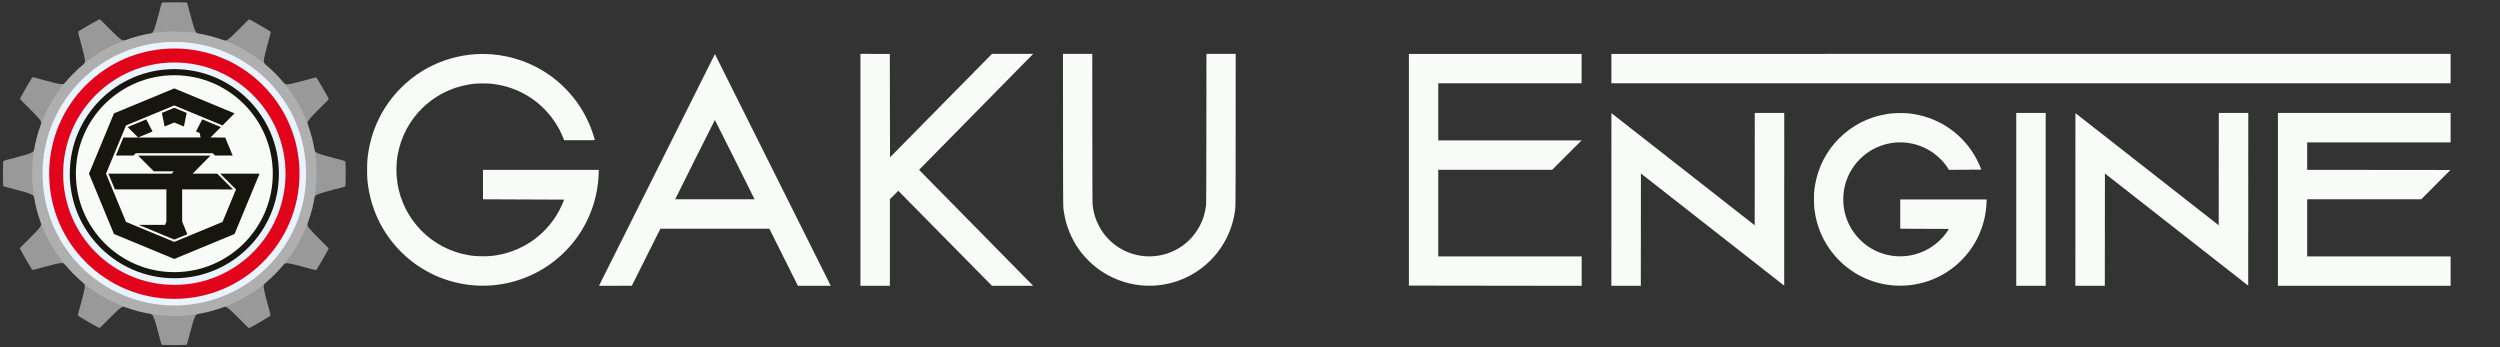 <?xml version="1.0" encoding="UTF-8" standalone="no"?>
<!-- Created with Inkscape (http://www.inkscape.org/) -->

<svg
   xmlns:dc="http://purl.org/dc/elements/1.1/"
   xmlns:cc="http://creativecommons.org/ns#"
   xmlns:rdf="http://www.w3.org/1999/02/22-rdf-syntax-ns#"
   xmlns:svg="http://www.w3.org/2000/svg"
   xmlns="http://www.w3.org/2000/svg"
   xmlns:sodipodi="http://sodipodi.sourceforge.net/DTD/sodipodi-0.dtd"
   xmlns:inkscape="http://www.inkscape.org/namespaces/inkscape"
   width="180"
   height="25"
   id="svg3044"
   version="1.1"
   inkscape:version="0.48.5 r10040"
   sodipodi:docname="top-logo.svg"
   inkscape:export-filename="/home/zero/repo/GAKU/gaku/core/app/assets/images/gaku-logo.png"
   inkscape:export-xdpi="91.93"
   inkscape:export-ydpi="91.93">
  <rect width="100%" height="100%" fill="#333333" stroke="none"/>
  <defs
     id="defs3046" />
  <sodipodi:namedview
     id="base"
     pagecolor="#ffffff"
     bordercolor="#666666"
     borderopacity="1.0"
     inkscape:pageopacity="0.0"
     inkscape:pageshadow="2"
     inkscape:zoom="3"
     inkscape:cx="-102.79079"
     inkscape:cy="-53.460558"
     inkscape:document-units="px"
     inkscape:current-layer="layer1"
     showgrid="false"
     inkscape:window-width="1920"
     inkscape:window-height="1026"
     inkscape:window-x="0"
     inkscape:window-y="26"
     inkscape:window-maximized="1" />
  <g
     id="layer1"
     inkscape:label="Layer 1"
     inkscape:groupmode="layer"
     transform="translate(0,-65)">
    <g
       transform="matrix(0.398,0,0,0.398,-0.185,64.769)"
       id="GAKU_Engine-4"
       inkscape:label="#g3038">
      <g
         style="display:inline"
         transform="matrix(0.064,0,0,0.064,-29.88,-2.805)"
         id="g4021-3"
         display="inline" />
      <g
         inkscape:label="#g3021"
         id="cogs-6">
        <path
           inkscape:connector-curvature="0"
           style="fill:#999999;fill-opacity:1"
           id="path4617-5"
           d="m 32.003,1 c 0,0 -1.337,-0.002 -2.043,0.032 -0.157,0.008 -0.172,0.006 -0.201,0.026 -0.063,0.114 -0.209,0.545 -0.56,1.978 -0.386,1.52 -0.743,2.601 -0.743,2.601 -0.276,0.777 -0.465,0.886 -0.465,0.886 0,0 -0.149,0.065 -0.434,0.139 l 4.448,-0.004 4.441,0.003 C 36.199,6.611 36.05,6.524 36.05,6.524 c 0,0 -0.191,-0.109 -0.467,-0.886 0,0 -0.356,-1.081 -0.741,-2.601 C 34.49,1.604 34.346,1.172 34.283,1.058 34.254,1.038 34.236,1.04 34.08,1.032 33.374,0.998 32.003,1 32.003,1 l 0,-3e-6 z" />
        <path
           inkscape:connector-curvature="0"
           style="fill:#999999;fill-opacity:1"
           d="m 16.502,5.152 c 0,0 -1.159,0.667 -1.753,1.049 -0.132,0.085 -0.146,0.091 -0.161,0.123 0.002,0.13 0.092,0.577 0.504,1.993 0.426,1.509 0.657,2.624 0.657,2.624 0.149,0.811 0.04,1 0.04,1 0,0 -0.097,0.131 -0.306,0.337 l 3.85,-2.227 3.847,-2.218 c -0.238,0.078 -0.411,0.078 -0.411,0.078 0,0 -0.22,9.4e-4 -0.848,-0.534 0,0 -0.849,-0.758 -1.942,-1.882 C 18.958,4.431 18.618,4.129 18.506,4.062 18.471,4.059 18.457,4.069 18.317,4.141 17.689,4.465 16.502,5.152 16.502,5.152 l 0,-3e-6 z"
           id="path3129-9" />
        <path
           inkscape:connector-curvature="0"
           style="fill:#999999;fill-opacity:1"
           id="path3131-5"
           d="m 5.155,16.498 c 0,0 -0.67,1.157 -0.993,1.785 -0.072,0.14 -0.081,0.152 -0.078,0.188 0.067,0.112 0.368,0.453 1.433,1.474 1.123,1.094 1.881,1.944 1.881,1.944 0.535,0.628 0.535,0.846 0.535,0.846 0,0 -0.018,0.162 -0.097,0.445 l 2.221,-3.854 2.223,-3.844 c -0.167,0.187 -0.317,0.273 -0.317,0.273 0,0 -0.19,0.111 -1.001,-0.038 0,0 -1.114,-0.232 -2.623,-0.658 C 6.921,14.645 6.475,14.554 6.345,14.552 c -0.032,0.015 -0.04,0.031 -0.124,0.163 -0.382,0.594 -1.066,1.783 -1.066,1.783 z" />
        <path
           inkscape:connector-curvature="0"
           style="fill:#999999;fill-opacity:1"
           d="m 1,31.997 c 0,0 -0.002,1.337 0.032,2.043 0.008,0.157 0.006,0.172 0.026,0.201 0.114,0.063 0.545,0.209 1.978,0.56 1.52,0.386 2.601,0.743 2.601,0.743 0.777,0.276 0.886,0.465 0.886,0.465 0,0 0.065,0.149 0.139,0.434 l -0.004,-4.448 0.003,-4.441 c -0.051,0.245 -0.138,0.394 -0.138,0.394 0,0 -0.109,0.191 -0.886,0.467 0,0 -1.081,0.356 -2.601,0.741 -1.433,0.351 -1.865,0.495 -1.978,0.558 C 1.038,29.746 1.04,29.764 1.032,29.92 0.998,30.626 1,31.997 1,31.997 l -2e-6,0 z"
           id="path3133-4" />
        <path
           inkscape:connector-curvature="0"
           style="fill:#999999;fill-opacity:1"
           id="path3135-9"
           d="m 5.152,47.498 c 0,0 0.667,1.159 1.049,1.753 0.085,0.132 0.091,0.146 0.123,0.161 0.13,-0.002 0.577,-0.092 1.993,-0.504 1.509,-0.426 2.624,-0.657 2.624,-0.657 0.811,-0.149 1,-0.04 1,-0.04 0,0 0.131,0.097 0.337,0.307 L 10.052,44.667 7.834,40.82 c 0.078,0.238 0.078,0.411 0.078,0.411 0,0 9.4e-4,0.22 -0.534,0.848 0,0 -0.758,0.849 -1.882,1.942 -1.066,1.02 -1.367,1.361 -1.434,1.472 -0.003,0.035 0.007,0.05 0.079,0.189 0.323,0.628 1.011,1.815 1.011,1.815 z" />
        <path
           inkscape:connector-curvature="0"
           style="fill:#999999;fill-opacity:1"
           d="m 16.498,58.845 c 0,0 1.157,0.67 1.785,0.993 0.14,0.072 0.152,0.081 0.188,0.078 0.112,-0.067 0.453,-0.368 1.474,-1.433 1.094,-1.123 1.944,-1.881 1.944,-1.881 0.628,-0.535 0.846,-0.535 0.846,-0.535 0,0 0.162,0.018 0.445,0.097 l -3.854,-2.221 -3.844,-2.223 c 0.187,0.167 0.273,0.317 0.273,0.317 0,0 0.111,0.19 -0.038,1.001 0,0 -0.232,1.114 -0.658,2.623 -0.413,1.417 -0.504,1.862 -0.506,1.992 0.015,0.032 0.031,0.04 0.163,0.124 0.594,0.382 1.783,1.066 1.783,1.066 z"
           id="path3137-1" />
        <path
           inkscape:connector-curvature="0"
           style="fill:#999999;fill-opacity:1"
           id="path3139-7"
           d="m 31.997,63 c 0,0 1.337,0.002 2.043,-0.032 0.157,-0.008 0.172,-0.006 0.201,-0.026 0.063,-0.114 0.209,-0.545 0.56,-1.978 0.386,-1.52 0.743,-2.601 0.743,-2.601 0.276,-0.777 0.465,-0.886 0.465,-0.886 0,0 0.149,-0.065 0.434,-0.139 l -4.448,0.004 -4.441,-0.003 c 0.245,0.051 0.394,0.138 0.394,0.138 0,0 0.191,0.109 0.467,0.886 0,0 0.356,1.081 0.741,2.601 0.351,1.433 0.495,1.865 0.558,1.978 0.029,0.02 0.047,0.019 0.203,0.026 0.705,0.034 2.077,0.032 2.077,0.032 l 0,8e-6 z" />
        <path
           inkscape:connector-curvature="0"
           style="fill:#999999;fill-opacity:1"
           d="m 47.502,5.155 c 0,0 -1.157,-0.67 -1.785,-0.993 -0.14,-0.072 -0.152,-0.081 -0.188,-0.078 -0.112,0.067 -0.453,0.368 -1.474,1.433 -1.094,1.123 -1.944,1.881 -1.944,1.881 -0.628,0.535 -0.846,0.535 -0.846,0.535 0,0 -0.162,-0.018 -0.445,-0.097 l 3.854,2.221 3.844,2.223 c -0.187,-0.167 -0.273,-0.317 -0.273,-0.317 0,0 -0.111,-0.19 0.038,-1.001 0,0 0.232,-1.114 0.658,-2.623 0.413,-1.417 0.504,-1.862 0.506,-1.992 C 49.433,6.313 49.417,6.306 49.285,6.221 48.691,5.839 47.502,5.155 47.502,5.155 l 8e-6,-4e-6 z"
           id="path3141-5" />
        <path
           inkscape:connector-curvature="0"
           style="fill:#999999;fill-opacity:1"
           id="path3143-5"
           d="m 58.848,16.502 c 0,0 -0.667,-1.159 -1.049,-1.753 -0.085,-0.132 -0.091,-0.146 -0.123,-0.161 -0.13,0.002 -0.577,0.092 -1.993,0.504 -1.509,0.426 -2.624,0.657 -2.624,0.657 -0.811,0.149 -1,0.04 -1,0.04 0,0 -0.131,-0.097 -0.337,-0.307 l 2.227,3.85 2.218,3.847 c -0.078,-0.238 -0.078,-0.411 -0.078,-0.411 0,0 -9.08e-4,-0.22 0.534,-0.848 0,0 0.758,-0.849 1.882,-1.942 1.066,-1.02 1.367,-1.361 1.434,-1.472 0.003,-0.035 -0.007,-0.05 -0.079,-0.189 -0.323,-0.628 -1.011,-1.815 -1.011,-1.815 l 8e-6,2e-6 z" />
        <path
           inkscape:connector-curvature="0"
           style="fill:#999999;fill-opacity:1"
           d="m 63,32.003 c 0,0 0.002,-1.337 -0.032,-2.043 -0.007,-0.157 -0.006,-0.172 -0.026,-0.201 -0.114,-0.063 -0.545,-0.209 -1.978,-0.56 -1.52,-0.386 -2.601,-0.743 -2.601,-0.743 -0.777,-0.276 -0.886,-0.465 -0.886,-0.465 0,0 -0.065,-0.149 -0.139,-0.434 l 0.004,4.448 -0.003,4.441 c 0.051,-0.245 0.138,-0.394 0.138,-0.394 0,0 0.109,-0.191 0.886,-0.467 0,0 1.081,-0.356 2.601,-0.741 1.433,-0.351 1.865,-0.495 1.978,-0.558 0.02,-0.029 0.019,-0.047 0.026,-0.203 0.034,-0.705 0.032,-2.077 0.032,-2.077 l 8e-6,4e-6 z"
           id="path3145-4" />
        <path
           inkscape:connector-curvature="0"
           style="fill:#999999;fill-opacity:1"
           id="path3147-1"
           d="m 58.845,47.502 c 0,0 0.67,-1.157 0.993,-1.785 0.072,-0.14 0.081,-0.152 0.078,-0.188 -0.067,-0.112 -0.368,-0.453 -1.433,-1.474 -1.123,-1.094 -1.881,-1.944 -1.881,-1.944 -0.535,-0.628 -0.535,-0.846 -0.535,-0.846 0,0 0.018,-0.162 0.097,-0.445 l -2.221,3.854 -2.223,3.844 c 0.167,-0.187 0.317,-0.273 0.317,-0.273 0,0 0.19,-0.111 1.001,0.038 0,0 1.114,0.232 2.623,0.658 1.417,0.413 1.862,0.504 1.992,0.506 0.032,-0.015 0.04,-0.031 0.124,-0.163 0.382,-0.594 1.066,-1.783 1.066,-1.783 l 8e-6,8e-6 z" />
        <path
           inkscape:connector-curvature="0"
           style="fill:#999999;fill-opacity:1"
           d="m 47.498,58.848 c 0,0 1.159,-0.667 1.753,-1.049 0.132,-0.085 0.146,-0.091 0.161,-0.123 -0.002,-0.13 -0.092,-0.577 -0.504,-1.993 -0.426,-1.509 -0.657,-2.624 -0.657,-2.624 -0.149,-0.811 -0.04,-1 -0.04,-1 0,0 0.097,-0.131 0.307,-0.337 l -3.85,2.227 -3.847,2.218 c 0.238,-0.078 0.411,-0.078 0.411,-0.078 0,0 0.22,-9.04e-4 0.848,0.534 0,0 0.849,0.758 1.942,1.882 1.02,1.066 1.361,1.367 1.472,1.434 0.035,0.003 0.05,-0.007 0.189,-0.079 0.628,-0.323 1.815,-1.011 1.815,-1.011 l 0,8e-6 z"
           id="path3149-8" />
        <path
           inkscape:connector-curvature="0"
           style="fill:#afafb0;fill-opacity:1;stroke-width:0.1;stroke-miterlimit:4"
           stroke-miterlimit="4"
           id="cog_base-8"
           d="m 57.734,32 c 0,14.211 -11.52,25.731 -25.731,25.731 -14.211,0 -25.731,-11.52 -25.731,-25.731 0,-14.211 11.52,-25.731 25.731,-25.731 14.211,0 25.731,11.52 25.731,25.731 z" />
        <animateTransform
           id="animateTransform4046-3"
           repeatCount="indefinite"
           additive="sum"
           dur="18s"
           values="0 32 32; 360 32 32"
           type="rotate"
           attributeType="XML"
           attributeName="transform" />
      </g>
      <path
         inkscape:connector-curvature="0"
         style="fill:#eaf4fc;fill-opacity:1;stroke-width:0.1;stroke-miterlimit:4"
         d="m 55.846,32 c 0,13.168 -10.675,23.843 -23.843,23.843 -13.168,0 -23.843,-10.675 -23.843,-23.843 0,-13.168 10.675,-23.843 23.843,-23.843 13.168,0 23.843,10.675 23.843,23.843 z"
         id="path4614-5"
         stroke-miterlimit="4" />
      <path
         style="fill:#e2041b;stroke-width:0.1;stroke-miterlimit:4"
         inkscape:connector-curvature="0"
         d="m 54.649,32 c 0,12.507 -10.139,22.646 -22.646,22.646 C 19.497,54.646 9.358,44.507 9.358,32 c 0,-12.507 10.139,-22.646 22.646,-22.646 12.507,0 22.646,10.139 22.646,22.646 z"
         id="path4610-2"
         stroke-miterlimit="4" />
      <path
         style="fill:#eaf4fc;fill-opacity:1;stroke-width:0.1;stroke-miterlimit:4"
         d="m 52.12,32 c 0,11.11 -9.006,20.116 -20.116,20.116 -11.11,0 -20.116,-9.006 -20.116,-20.116 0,-11.11 9.006,-20.116 20.116,-20.116 11.11,0 20.116,9.006 20.116,20.116 z"
         id="path4589-2"
         stroke-miterlimit="4"
         inkscape:connector-curvature="0" />
      <path
         inkscape:connector-curvature="0"
         d="m 50.919,32 c 0,10.447 -8.469,18.916 -18.916,18.916 C 21.557,50.916 13.088,42.447 13.088,32 c 0,-10.447 8.469,-18.916 18.916,-18.916 10.447,0 18.916,8.469 18.916,18.916 z"
         id="path4566-6"
         stroke-miterlimit="4"
         style="fill:#16160e;fill-opacity:1;stroke-width:0.1;stroke-miterlimit:4" />
      <path
         inkscape:connector-curvature="0"
         style="fill:#f8fbf8;fill-opacity:1;stroke-width:0.1;stroke-miterlimit:4"
         d="m 49.814,32 c 0,9.837 -7.974,17.811 -17.811,17.811 -9.837,0 -17.811,-7.974 -17.811,-17.811 0,-9.837 7.974,-17.811 17.811,-17.811 9.837,0 17.811,7.974 17.811,17.811 z"
         id="path4568-6"
         stroke-miterlimit="4" />
      <path
         inkscape:connector-curvature="0"
         d="m 21.081,42.91 -4.515,-10.91 4.515,-10.91 10.91,-4.516 10.907,4.515 -2.179,2.179 -8.729,-3.616 -8.73,3.616 -3.616,8.73 3.616,8.731 8.73,3.616 8.731,-3.616 2.435,-5.878 -2.853,-2.853 7.114,0 -4.517,10.91 -10.912,4.52 -10.908,-4.52 z m 4.468,-1.651 4.775,0 0.241,-0.585 -2e-4,-5.827 -9.316,0 -1.177,-2.848 11.452,0 0.368,-0.422 -3.596,0 -2.848,-2.847 13.086,0 -3.22,3.267 4.451,0.003 2.851,2.851 -9.198,-0.003 0,5.827 0.941,2.284 -2.371,0.964 -6.44,-2.663 z m -4.121,-12.537 1.352,-3.265 13.973,-0.006 -0.159,-0.804 -0.672,-0.28 c 0,0 0.753,-1.463 1.129,-2.194 l 3.369,1.395 -1.885,1.885 2.669,0.003 1.351,3.264 -3.175,0.002 -0.422,-0.423 -13.931,0 -0.422,0.423 -3.175,-0.002 z m 2.135,-5.153 3.366,-1.394 1.129,2.193 -2.611,1.08 -1.884,-1.879 z m 6.184,-2.56 2.245,-0.931 2.245,0.93 -0.502,2.453 -1.744,-0.721 -1.745,0.723 -0.499,-2.453 z"
         id="path3914-7"
         style="fill:#16160e;fill-opacity:1" />
    </g>
    <path
       id="path3065"
       d="m 61.951,68.877 0,16.703 2.121,0 0,-6.236 0.606,-0.606 6.746,6.842 2.967,0 -8.217,-8.351 8.217,-8.351 -2.967,0 -7.343,7.45 -0.014,-7.444 -2.115,-0.005 z m 14.582,0 0.005,5.463 c 0.005,5.976 -0.002,5.524 0.077,6.009 0.151,0.934 0.529,1.854 1.082,2.628 0.463,0.646 1.105,1.245 1.773,1.658 0.917,0.566 1.952,0.887 3.011,0.932 1.538,0.065 3.023,-0.43 4.209,-1.4 1.161,-0.95 1.943,-2.292 2.192,-3.765 0.086,-0.507 0.081,-0.01 0.085,-6.047 l 0.003,-5.477 -2.107,0 -0.005,5.392 c -0.003,4.059 -0.007,5.42 -0.019,5.505 -0.052,0.373 -0.104,0.602 -0.195,0.877 -0.27,0.814 -0.813,1.553 -1.51,2.047 -0.963,0.683 -2.185,0.922 -3.329,0.649 -1.18,-0.281 -2.176,-1.07 -2.718,-2.154 -0.222,-0.444 -0.342,-0.847 -0.414,-1.386 -0.019,-0.143 -0.023,-0.699 -0.027,-5.546 l -0.003,-5.384 -2.11,0 z m 99.91,0 -60.424,0.005 0,2.115 60.424,0 0,-2.121 z m -75.003,0.005 0,16.681 12.442,0.017 0,-2.121 -10.327,0 0,-6.231 8.198,0 2.123,-2.121 -10.321,0 0,-4.11 10.321,0 0,-2.115 -12.437,0 z m -66.644,0.005 c -1.715,-0.007 -3.426,0.513 -4.883,1.554 -0.719,0.514 -1.414,1.208 -1.934,1.934 -0.738,1.031 -1.243,2.252 -1.444,3.493 -0.085,0.524 -0.104,0.785 -0.104,1.359 0,0.578 0.019,0.848 0.104,1.359 0.648,3.911 3.951,6.824 7.913,6.979 1.84,0.072 3.676,-0.48 5.178,-1.556 0.731,-0.524 1.414,-1.207 1.932,-1.934 0.96,-1.349 1.491,-2.927 1.548,-4.592 l 0.009,-0.255 -8.34,0 0,2.121 5.839,0.025 c -0.005,0.012 -0.026,0.068 -0.047,0.123 -0.021,0.055 -0.077,0.19 -0.126,0.299 -0.859,1.897 -2.595,3.228 -4.655,3.576 -0.361,0.061 -0.588,0.08 -1.025,0.079 -0.435,-1.38e-4 -0.637,-0.016 -1.019,-0.079 -2.63,-0.435 -4.7,-2.519 -5.124,-5.157 -0.107,-0.668 -0.103,-1.388 0.01,-2.041 0.457,-2.621 2.497,-4.647 5.121,-5.088 0.352,-0.059 0.602,-0.079 1.019,-0.079 0.417,0 0.664,0.02 1.019,0.079 1.914,0.32 3.554,1.499 4.477,3.219 0.106,0.197 0.267,0.551 0.318,0.699 l 0.03,0.091 1.112,0 c 1.052,0 1.111,5.3e-5 1.104,-0.022 -0.003,-0.012 -0.042,-0.14 -0.085,-0.282 -0.258,-0.852 -0.676,-1.694 -1.2,-2.425 C 40.915,71.487 40.085,70.71 39.168,70.142 37.825,69.309 36.309,68.893 34.795,68.887 z m 16.678,0.005 -8.349,16.686 2.367,-0.005 2.055,-4.104 7.847,0 2.055,4.11 2.367,0 -8.343,-16.686 z m 74.869,4.239 -0.005,8.088 -10.316,-8.075 -0.005,12.434 2.121,0 0.008,-8.088 10.316,8.075 0.003,-12.434 -2.121,0 z m 18.826,0 0,12.448 2.121,0 0,-12.448 -2.121,0 z m 14.585,0 -0.008,8.088 -10.316,-8.075 -0.005,12.434 2.121,0 0.008,-8.088 10.316,8.075 0.005,-12.434 -2.121,0 z m 4.255,0 0,12.448 12.434,0 0,-2.121 -10.327,0 0,-4.11 8.214,0 2.099,-2.11 -10.313,-0.01 0,-1.975 10.327,0 0,-2.121 -12.434,0 z m -27.191,0.009 c -0.408,0 -0.655,0.02 -1.014,0.079 -2.616,0.433 -4.676,2.48 -5.118,5.091 -0.065,0.381 -0.079,0.563 -0.08,1.025 -7.7e-4,0.455 0.01,0.603 0.069,0.975 0.453,2.925 2.925,5.135 5.877,5.255 1.827,0.074 3.57,-0.639 4.814,-1.973 1.019,-1.093 1.606,-2.509 1.663,-4.009 l 0.01,-0.222 -6.222,0 0,2.107 3.499,0.014 c 0,0.018 -0.104,0.179 -0.195,0.301 -1.137,1.538 -3.172,2.092 -4.921,1.343 -1.284,-0.55 -2.208,-1.729 -2.433,-3.102 -0.071,-0.432 -0.071,-0.909 0,-1.34 0.252,-1.533 1.351,-2.79 2.841,-3.252 1.172,-0.363 2.455,-0.178 3.474,0.501 0.477,0.318 0.933,0.783 1.195,1.217 l 0.046,0.077 2.326,-0.014 c 0,-0.057 -0.216,-0.54 -0.356,-0.8 -0.917,-1.704 -2.556,-2.877 -4.466,-3.195 -0.355,-0.059 -0.603,-0.079 -1.011,-0.079 z m -85.347,0.496 c 0.009,0 2.858,5.695 2.858,5.713 l -5.716,0 c 0,-0.017 2.849,-5.713 2.858,-5.713 z"
       style="fill:#f8fbf8;fill-opacity:1"
       inkscape:connector-curvature="0" />
  </g>
</svg>
